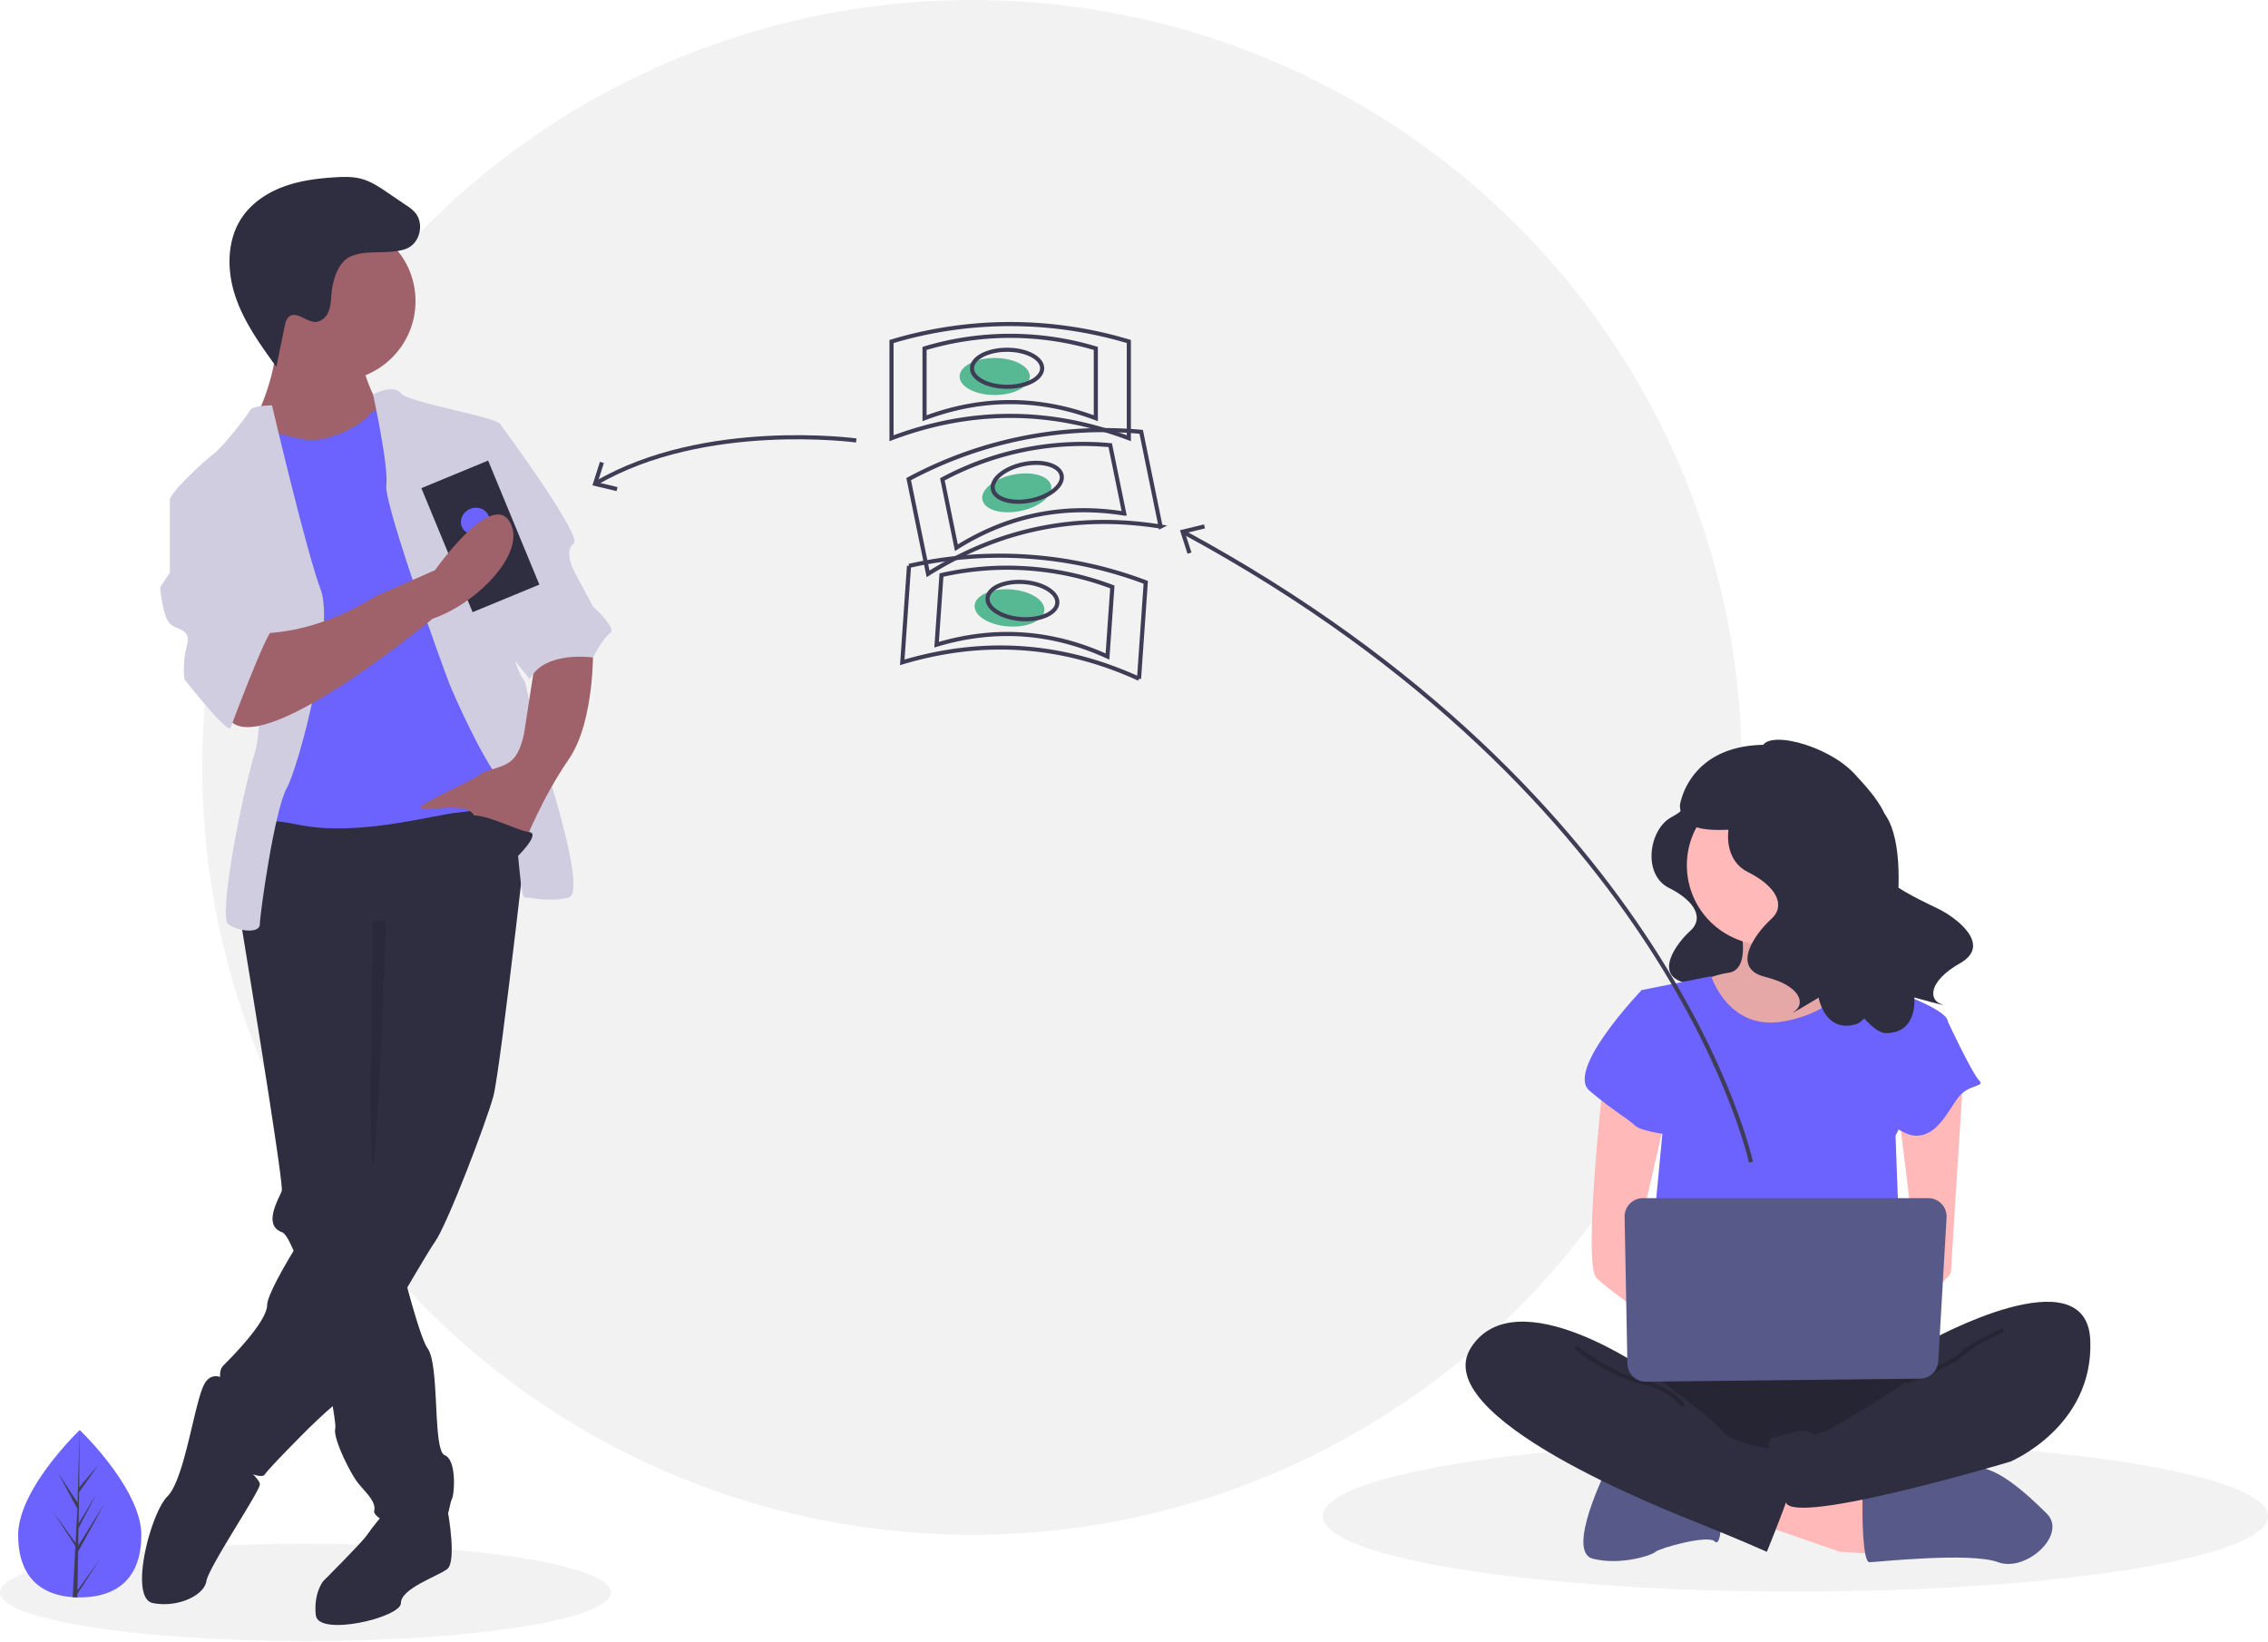 <svg xmlns="http://www.w3.org/2000/svg" width="297" height="215" viewBox="0 0 297 215">
    <g fill="none" fill-rule="evenodd">
        <ellipse cx="127.286" cy="100.495" fill="#F2F2F2" fill-rule="nonzero" rx="100.802" ry="100.495"/>
        <ellipse cx="39.996" cy="208.534" fill="#F2F2F2" fill-rule="nonzero" rx="39.996" ry="6.38"/>
        <ellipse cx="235.114" cy="198.557" fill="#F2F2F2" fill-rule="nonzero" rx="61.886" ry="9.872"/>
        <path fill="#2F2E41" fill-rule="nonzero" d="M221.364 103.67s.527 1.751-2.459 3.327-3.864 7.529-.351 9.28c3.512 1.75 4.566 4.027 2.81 5.603-1.757 1.575-4.918 5.778-.703 6.828 4.215 1.05 4.742 3.152 3.513 4.027-1.23.876 2.81-1.575 2.81-1.575s.702 4.202 4.39 3.151c3.689-1.05 14.05-21.01 8.782-23.812-5.269-2.802-18.792-6.829-18.792-6.829z"/>
        <path fill="#FFB9B9" fill-rule="nonzero" d="M227.73 120.577s1.821 6.357-1.367 6.81a12.466 12.466 0 0 0-5.465 2.271l5.92 7.72h10.931l6.832-6.812s-9.11-6.81-7.287-10.897c1.821-4.087-9.565.908-9.565.908z"/>
        <path fill="#000" fill-rule="nonzero" d="M227.73 120.577s1.821 6.357-1.367 6.81a12.466 12.466 0 0 0-5.465 2.271l5.92 7.72h10.931l6.832-6.812s-9.11-6.81-7.287-10.897c1.821-4.087-9.565.908-9.565.908z" opacity=".1"/>
        <path fill="#FFB9B9" fill-rule="nonzero" d="M230.462 199.583l10.475 3.633 7.287.454-.455-6.357-15.03-4.432z"/>
        <path fill="#575A89" fill-rule="nonzero" d="M243.898 198.221s0 6.357.91 6.357c.911 0 13.208-1.362 16.852 0 3.643 1.362 9.109-3.633 6.376-6.357-2.733-2.724-7.19-6.81-9.971-5.903-2.781.908-14.167 3.179-14.167 3.179v2.724zM210.422 192.318s-5.465 10.898-1.821 11.806c3.643.908 7.742-.454 8.198-.908.455-.454 6.831-2.27 7.742-1.363.911.909.911-3.632.911-3.632l-15.03-5.903z"/>
        <path fill="#2F2E41" fill-rule="nonzero" d="M214.977 177.334s-8.654 11.806-2.277 14.984c6.376 3.179 36.89 3.179 39.168 0 2.277-3.178 3.188-13.167 0-14.076-3.188-.908-36.891-.908-36.891-.908z"/>
        <path fill="#000" fill-rule="nonzero" d="M214.977 177.334s-8.654 11.806-2.277 14.984c6.376 3.179 36.89 3.179 39.168 0 2.277-3.178 3.188-13.167 0-14.076-3.188-.908-36.891-.908-36.891-.908z" opacity=".2"/>
        <ellipse cx="231.373" cy="113.312" fill="#FFB9B9" fill-rule="nonzero" rx="10.475" ry="10.443"/>
        <path fill="#6C63FF" fill-rule="nonzero" d="M214.977 129.658l9.109-1.816s2.277 7.265 9.564 5.903 9.109-5.903 9.109-5.903 5.465 2.27 5.92 2.27c.456 0 6.377 2.27 6.377 3.633 0 1.362-6.832 14.984-6.832 14.984l.911 24.519-33.703-.908 2.278-24.065-2.733-18.617z"/>
        <path fill="#FFB9B9" fill-rule="nonzero" d="M209.967 141.464s-2.733 24.065-.91 25.881c1.82 1.816 9.108 6.81 9.108 6.81v-5.448l-3.644-6.81 3.644-15.893-8.198-4.54zM257.105 140.783s-1.594 24.746-1.594 25.654c0 .908-4.099 4.086-5.465 4.086-1.366 0-2.277-2.27-2.277-2.27l3.188-3.632-2.277-18.617 8.425-5.221z"/>
        <path fill="#2F2E41" fill-rule="nonzero" d="M252.779 175.518s20.495-11.351 20.95 0c.456 11.352-10.475 15.892-10.475 15.892s-28.238 8.442-29.376 5.356c-1.139-3.086-3.416-8.08-1.594-8.534 1.822-.454 4.099-1.362 5.01-.454.91.908 12.297-6.811 12.297-6.811l3.188-5.449z"/>
        <path stroke="#000" stroke-width=".54" d="M262.343 174.156s-4.099 1.816-5.465 3.178c-1.367 1.362-7.287 3.633-7.287 3.633" opacity=".2"/>
        <path fill="#6C63FF" fill-rule="nonzero" d="M217.71 130.566l-2.733-.908s-10.02 10.444-6.832 13.168c3.188 2.724 5.01 3.632 5.921 4.54.91.909 5.465 1.363 5.465 1.363l-1.821-18.163zM250.957 132.837l4.099.908s3.188 6.81 4.099 7.719c.91.908-1.366.454-2.733 2.27-1.366 1.816-2.732 4.995-5.465 4.995-2.733 0-6.376-4.541-6.376-4.541l6.376-11.351z"/>
        <path fill="#2F2E41" fill-rule="nonzero" d="M215.888 179.605s-17.307-12.26-23.228-3.179c-5.92 9.081 25.505 21.341 30.06 23.157 4.554 1.816 8.653 3.633 8.653 3.633s4.099-9.99 4.099-11.806c0-1.816-3.188-1.816-4.1-1.816-.91 0-5.009-.908-5.92-2.27-.91-1.363-9.564-7.72-9.564-7.72z"/>
        <path stroke="#000" stroke-width=".54" d="M206.323 176.426s4.555 3.633 8.654 4.54c4.099.909 5.465 3.18 5.465 3.18" opacity=".2"/>
        <path fill="#575A89" fill-rule="nonzero" d="M212.746 159.354l.364 19.225a2.41 2.41 0 0 0 2.44 2.361l35.886-.402a2.41 2.41 0 0 0 2.383-2.268l1.09-18.823a2.402 2.402 0 0 0-.655-1.79 2.418 2.418 0 0 0-1.755-.755h-37.34c-.647 0-1.268.26-1.722.72a2.403 2.403 0 0 0-.691 1.732z"/>
        <path fill="#2F2E41" fill-rule="nonzero" d="M231.933 100.193s.583 1.94-2.724 3.686c-3.308 1.745-4.28 8.34-.39 10.28 3.892 1.94 5.06 4.461 3.114 6.207-1.946 1.745-5.448 6.4-.779 7.564 4.67 1.164 5.253 3.492 3.891 4.462-1.361.97 3.113-1.746 3.113-1.746s.779 4.655 4.864 3.491c4.086-1.163 8.163-22.319 3.608-27.767-4.235-5.067-14.697-6.177-14.697-6.177z"/>
        <path fill="#2F2E41" fill-rule="nonzero" d="M230.69 98.197c0-2.842 8.528-.8 12.185 3.168 2.531 2.747 6.377 6.88 3.154 9.794-3.222 2.914 5.524 6.734 7.87 7.892 2.345 1.158 6.977 4.7 2.795 7.075-4.182 2.376-4.114 4.775-2.54 5.342 1.573.568-3.47-.844-3.47-.844s.51 4.692-3.74 4.67c-4.25-.023-16.44-23.304-13.527-29.775 2.707-6.017-2.727-7.322-2.727-7.322z"/>
        <path fill="#2F2E41" fill-rule="nonzero" d="M232.537 97.574c-11.404-.685-12.548 7.873-12.548 7.873.078 4.953 7.967 2.54 10.158 3.278 2.644-1.896 7.739-5.483 11.383-8.043a17.269 17.269 0 0 0-8.993-3.108z"/>
        <path stroke="#3F3D56" stroke-width=".54" d="M229.288 152.184s-10.23-47.796-74.256-82.468"/>
        <path fill="#3F3D56" fill-rule="nonzero" d="M157.67 68.674l.128.524-2.59.626.816 2.53-.515.164-.993-3.081z"/>
        <path fill="#6C63FF" fill-rule="nonzero" d="M18.505 201.02c0 6.054-3.61 8.167-8.063 8.167a13.901 13.901 0 0 1-.921-.031c-4.02-.284-7.141-2.506-7.141-8.136 0-5.826 7.468-13.178 8.029-13.722v-.001l.033-.032s8.063 7.701 8.063 13.755z"/>
        <path fill="#3F3D56" fill-rule="nonzero" d="M10.148 208.261l2.95-4.108-2.957 4.56-.008.47a13.2 13.2 0 0 1-.612-.027l.317-6.057-.002-.047.005-.008.03-.572-2.963-4.57 2.973 4.14.007.122.24-4.576-2.537-4.722 2.568 3.919.25-9.487v-.033.032l-.041 7.48 2.526-2.965-2.536 3.61-.067 4.097 2.358-3.932-2.368 4.535-.037 2.278 3.424-5.473-3.437 6.268-.083 5.066z"/>
        <path fill="#2F2E41" fill-rule="nonzero" d="M56.96 199.452l1.725-1.278s1.142 6.358-.132 7.31c-1.274.953-6.051 2.54-6.051 4.445 0 1.905-10.828 4.445-11.147 1.588-.318-2.858.956-4.445.956-4.445s5.095-5.08 5.732-6.033c.637-.952 2.23-2.857 2.23-2.857l6.688 1.27z"/>
        <path fill="#2F2E41" fill-rule="nonzero" d="M31.483 120.393l.13.79c.077.455.182 1.096.31 1.886 1.337 8.138 5.238 32.094 4.974 32.884-.319.953-2.548 4.446 0 5.398.245.092.51.39.793.86a18.424 18.424 0 0 1 1.347 3.17c1.519 4.393 3.143 11.426 4.083 16.297.41 2.14.69 3.86.774 4.762.028.209.032.42.01.629-.32 1.27 1.91 5.715 2.865 6.985.956 1.27 2.548 2.54 2.23 3.81-.319 1.27 7.962 4.763 8.917 2.54.955-2.222.955-3.492 1.274-4.127.318-.635.637-5.08-.956-5.715-1.592-.635-.636-11.748-2.229-13.97-.532-.74-1.344-3.246-2.194-6.259a205.577 205.577 0 0 1-1.003-3.699c-1.344-5.165-2.535-10.363-2.535-10.363l.318-37.148-17.516-2.223-.449.988-.895 1.959-.248.546zM30.527 181.354s-2.548-2.54-3.821 0c-1.274 2.54-2.548 12.383-4.778 14.605-2.229 2.223-5.095 13.335-1.91 13.97 3.184.635 6.688-.952 7.006-2.857.318-1.905 7.006-11.748 7.006-12.7 0-.953-4.458-4.445-4.458-4.445l.955-8.573z"/>
        <path fill="#2F2E41" fill-rule="nonzero" d="M69.7 102.93s-4.14 37.148-5.096 40.64c-.955 3.493-6.051 16.829-7.643 19.051-1.593 2.223-11.784 20.32-13.058 21.273-1.274.952-3.822 3.492-3.822 3.492s-4.777 4.763-5.414 5.716c-.637.952-6.05-1.905-6.37-3.81-.318-1.906.32-5.08.638-6.35.318-1.27-.637-3.176.318-4.128.956-.953 5.733-5.715 5.733-7.938 0-2.222 8.28-15.24 11.465-18.098 3.185-2.857 2.548-7.62 2.548-7.62V125.79l-17.516-5.397s.955-15.24 3.184-15.24c2.23 0 31.53-5.08 35.033-2.223z"/>
        <ellipse cx="43.903" cy="39.429" fill="#9F616A" fill-rule="nonzero" rx="10.51" ry="10.478"/>
        <path fill="#9F616A" fill-rule="nonzero" d="M47.406 47.684s1.274 4.763 2.867 6.033c1.592 1.27-4.14 6.667-4.14 6.667l-10.829.635-1.91-6.032s3.503-6.985 2.547-11.43c-.955-4.445 11.465 4.127 11.465 4.127z"/>
        <path fill="#6C63FF" fill-rule="nonzero" d="M51.865 53.082s-2.866.317-3.503 1.27c-.637.952-5.096 3.81-8.599 3.175-3.503-.635-5.733-1.588-6.37-1.27-.636.317-1.91 6.985-1.91 6.985l3.503 10.16-.637 27.94-.956 7.62s-1.91-2.54 5.733-.952 17.516-1.27 20.7-1.587c3.186-.318 8.6-1.27 8.918-3.175.319-1.905-.955-8.89-.955-8.89l-5.096-21.273-3.185-11.43-7.643-8.573z"/>
        <path fill="#D0CDE1" fill-rule="nonzero" d="M48.853 51.649s2.693-1.425 3.649-.155c.955 1.27 13.057 3.175 13.057 4.128 0 .952 2.548 26.67 1.911 28.893-.637 2.222 1.274 4.762 1.274 4.762l2.23 9.526s6.05 18.097 3.503 18.732c-2.548.635-4.777 0-5.733 0-.955 0-.637-12.065-3.185-15.24-2.547-3.175-6.05-11.113-6.688-12.7-.637-1.588-8.598-23.495-8.28-26.036.319-2.54-1.738-11.91-1.738-11.91zM35.623 53.082s-2.548 0-2.866.635c-.319.635-3.504 4.762-4.778 5.715-1.273.952-5.732 5.08-5.732 6.033 0 .952 9.236 7.937 9.236 7.937s3.821 18.733 1.91 25.083c-1.91 6.35-4.777 21.59-3.503 22.543 1.274.952 4.14 1.27 4.14 0s1.911-14.923 3.504-17.78c1.592-2.858 6.37-20.956 4.458-26.036-1.91-5.08-6.37-24.13-6.37-24.13z"/>
        <path fill="#9F616A" fill-rule="nonzero" d="M77.661 84.515s.319 9.842-3.184 14.923c-3.504 5.08-5.733 10.795-5.733 10.795s-5.732-1.588-6.688-3.493c-.955-1.905-7.006-.317-7.006-.952s7.325-3.81 7.962-4.445c.637-.635 2.866-.635 4.14-1.905 1.274-1.27 1.592-4.128 1.592-4.128l1.274-8.255 7.643-2.54z"/>
        <path fill="#2F2E41" fill-rule="nonzero" d="M51.142 32.969c.808-.073 1.642-.154 2.357-.538 1.6-.861 2.025-3.312.806-4.659a6.035 6.035 0 0 0-1.12-.897l-2.42-1.643c-1.07-.727-2.167-1.465-3.416-1.807-1.129-.31-2.322-.278-3.491-.206-2.27.14-4.554.431-6.688 1.212-2.135.782-4.126 2.089-5.42 3.954-2.05 2.956-2.077 6.944-.948 10.357 1.129 3.414 3.273 6.386 5.386 9.298l1.096-5.333c.098-.475.224-.996.62-1.277.985-.698 2.19.736 3.399.727.777-.006 1.429-.643 1.723-1.36.295-.716.314-1.51.382-2.281.144-1.634.717-3.907 2.27-4.808 1.445-.84 3.838-.592 5.464-.74z"/>
        <path fill="#000" fill-rule="nonzero" d="M50.552 120.65s-1.076 31.017-1.713 31.97c-.636.952 0-32.068 0-32.068l1.713.097z" opacity=".1"/>
        <path fill="#D0CDE1" fill-rule="nonzero" d="M63.012 55.622h2.547s10.828 14.605 9.555 15.558c-1.274.952 0 3.492 0 3.492l2.547 4.763s3.185 2.857 2.23 3.492c-.956.635-2.23 3.175-2.23 3.175s-6.37-.952-8.28 2.858l-4.13-5.199-2.24-28.14z"/>
        <path fill="#2F2E41" fill-rule="nonzero" d="M55.18 63.924l8.742-3.61 6.708 16.243-8.743 3.61z"/>
        <ellipse cx="62.224" cy="68.245" fill="#6C63FF" fill-rule="nonzero" rx="1.892" ry="1.733" transform="rotate(-22.438 62.224 68.245)"/>
        <path fill="#9F616A" fill-rule="nonzero" d="M56.642 81.022s-22.93 19.05-26.752 13.018c-3.821-6.033 4.14-11.113 4.14-11.113s7.007.318 14.969-4.762l7.962-3.493s7.268-10.345 9.745-6.406c2.477 3.94-4.228 10.796-10.064 12.756z"/>
        <path fill="#D0CDE1" fill-rule="nonzero" d="M25.75 64.194l-3.503 1.27v9.526l-1.274 1.905s.318 3.81 1.274 4.762c.955.953 2.866.635 2.23 2.858a11.999 11.999 0 0 0-.32 4.445s5.733 7.303 6.052 6.35c.318-.953 4.777-12.7 5.414-12.7.637 0-6.37-18.416-6.37-18.416H25.75z"/>
        <path fill="#2F2E41" fill-rule="nonzero" d="M67.63 112.297s3.292-3.176 1.646-3.334c-1.647-.159-7.38-3.334-8.335-1.747-.955 1.588 6.688 5.08 6.688 5.08z"/>
        <ellipse cx="130.258" cy="49.305" fill="#57B894" fill-rule="nonzero" rx="4.594" ry="2.425"/>
        <path stroke="#3F3D56" stroke-width=".54" d="M147.824 57.387c-10.359-3.9-20.718-3.9-31.078 0V44.724a53.946 53.946 0 0 1 31.078 0v12.663z"/>
        <path stroke="#3F3D56" stroke-width=".54" d="M143.5 54.769c-7.476-2.816-14.953-2.816-22.43 0v-9.14a38.935 38.935 0 0 1 22.43 0v9.14z"/>
        <ellipse cx="131.88" cy="48.227" stroke="#3F3D56" stroke-width=".54" rx="4.594" ry="2.425"/>
        <ellipse cx="133.15" cy="64.539" fill="#57B894" fill-rule="nonzero" rx="4.594" ry="2.425" transform="rotate(-11.535 133.15 64.54)"/>
        <path stroke="#3F3D56" stroke-width=".54" d="M151.983 68.957c-10.933-1.757-21.083.308-30.451 6.196l-2.54-12.408a53.927 53.927 0 0 1 30.45-6.195l2.54 12.407z"/>
        <path stroke="#3F3D56" stroke-width=".54" d="M147.22 67.253c-7.89-1.268-15.216.223-21.977 4.472l-1.833-8.955a38.921 38.921 0 0 1 21.977-4.472l1.834 8.955z"/>
        <ellipse cx="134.523" cy="63.16" stroke="#3F3D56" stroke-width=".54" rx="4.594" ry="2.425" transform="rotate(-11.535 134.523 63.16)"/>
        <ellipse cx="132.197" cy="79.611" fill="#57B894" fill-rule="nonzero" rx="2.432" ry="4.58" transform="rotate(-86.019 132.197 79.61)"/>
        <path stroke="#3F3D56" stroke-width=".54" d="M149.158 88.89c-10.063-4.609-20.397-5.326-31.003-2.151l.882-12.633a53.944 53.944 0 0 1 31.003 2.151l-.882 12.633z"/>
        <path stroke="#3F3D56" stroke-width=".54" d="M145.027 85.978c-7.263-3.326-14.721-3.843-22.376-1.552l.636-9.118a38.933 38.933 0 0 1 22.376 1.553l-.636 9.117z"/>
        <ellipse cx="133.89" cy="78.648" stroke="#3F3D56" stroke-width=".54" rx="2.432" ry="4.58" transform="rotate(-86.019 133.89 78.648)"/>
        <path stroke="#3F3D56" stroke-width=".54" d="M112.13 57.681S92.27 54.972 78.086 63.26"/>
        <path fill="#3F3D56" fill-rule="nonzero" d="M78.563 60.475l.515.162-.806 2.533 2.593.616-.126.525-3.158-.752z"/>
    </g>
</svg>
